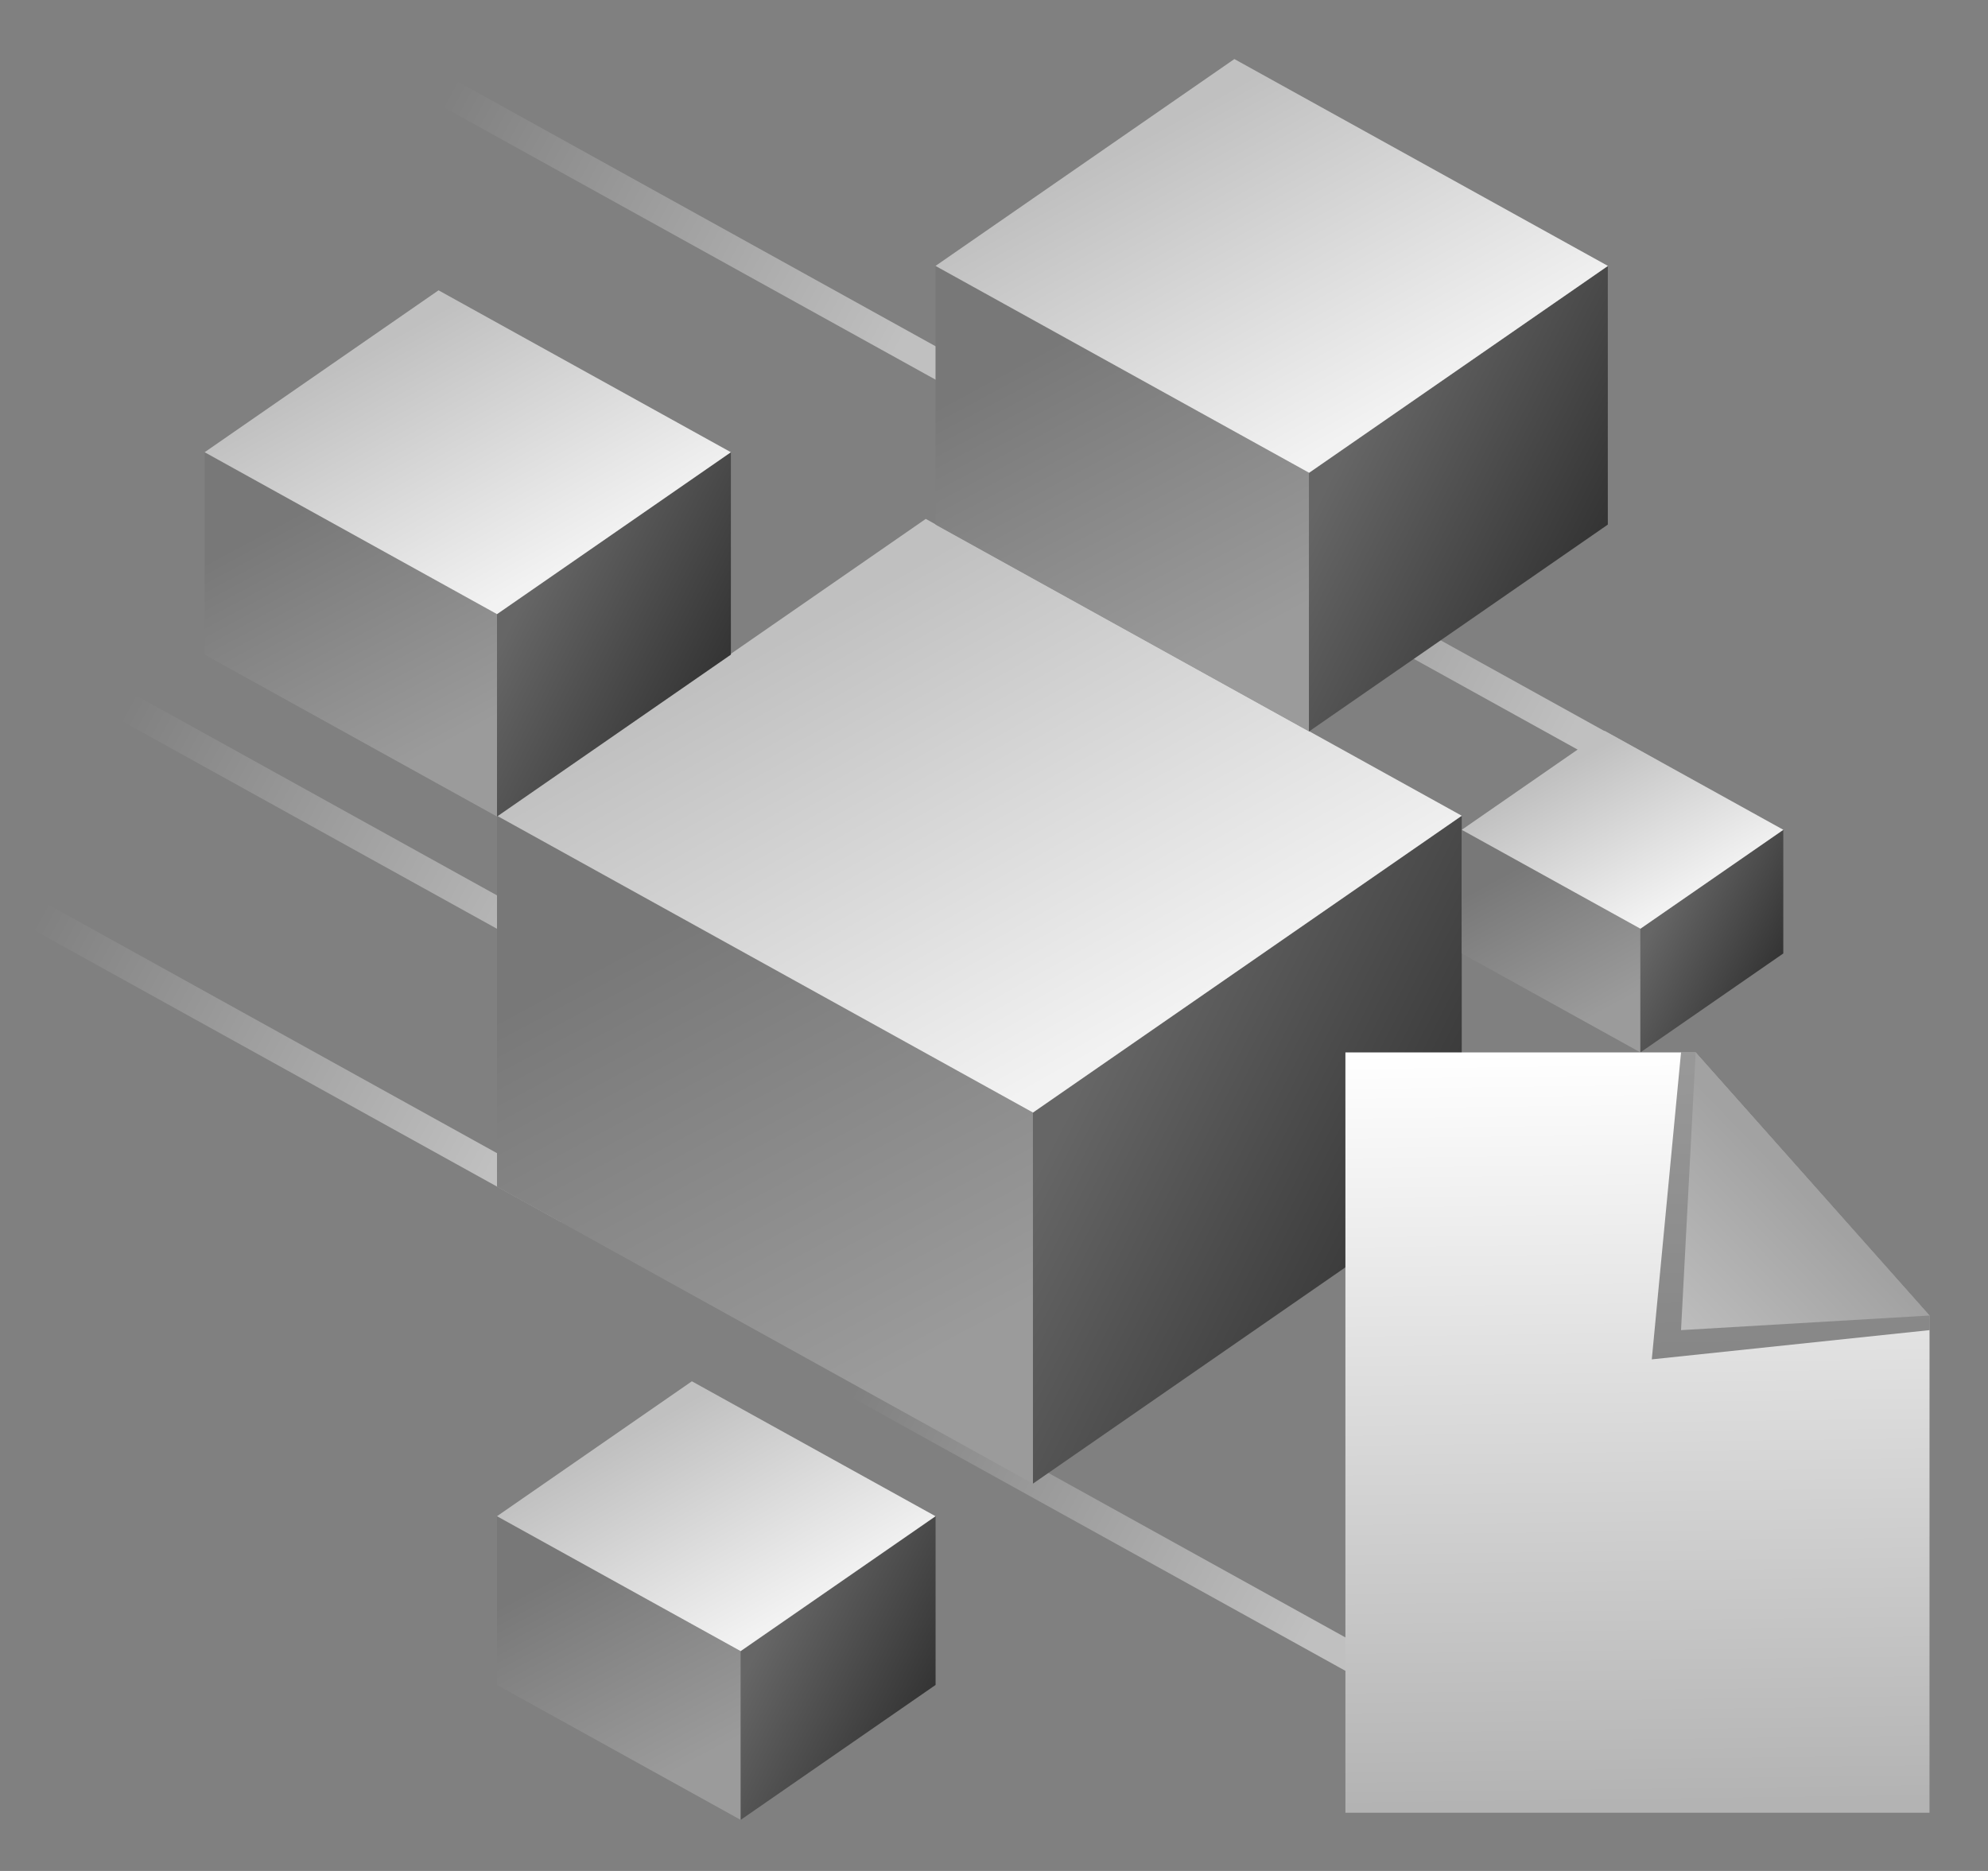<svg width="68" height="64" viewBox="0 0 68 64" fill="none" xmlns="http://www.w3.org/2000/svg">
<rect x="0" y="0" width="68" height="64" fill="#808080" stroke="none"/>
<path opacity="0.5" d="M15 3L33.437 13.211" stroke="url(#paint0_linear_19342_15318)"/>
<path opacity="0.5" d="M1 31.156L19.437 41.368" stroke="url(#paint1_linear_19342_15318)"/>
<path opacity="0.5" d="M4 24L22.437 34.211" stroke="url(#paint2_linear_19342_15318)"/>
<path opacity="0.5" d="M47.195 57.805C47.437 57.939 47.741 57.851 47.875 57.61C48.008 57.368 47.921 57.064 47.679 56.93L47.195 57.805ZM47.679 56.93L29.242 46.719L28.758 47.594L47.195 57.805L47.679 56.93Z" fill="url(#paint3_linear_19342_15318)"/>
<path opacity="0.5" d="M38 16.229L56.437 26.44" stroke="url(#paint4_linear_19342_15318)" stroke-linecap="round"/>
<path d="M35.333 38.059L17 27.905V40.597L35.333 50.751V38.059Z" fill="url(#paint5_linear_19342_15318)"/>
<path d="M49.999 40.597L35.332 50.751V38.059L49.999 27.905V40.597Z" fill="url(#paint6_linear_19342_15318)"/>
<path d="M31.666 17.75L17 27.904L35.333 38.057L50 27.904L31.666 17.75Z" fill="url(#paint7_linear_19342_15318)"/>
<path d="M44.778 16.176L32 9.099V17.945L44.778 25.022V16.176Z" fill="url(#paint8_linear_19342_15318)"/>
<path d="M54.996 17.945L44.773 25.022V16.176L54.996 9.099V17.945Z" fill="url(#paint9_linear_19342_15318)"/>
<path d="M42.222 2.02L32 9.096L44.778 16.173L55 9.096L42.222 2.02Z" fill="url(#paint10_linear_19342_15318)"/>
<path d="M25.333 56.483L17 51.868V57.637L25.333 62.252V56.483Z" fill="url(#paint11_linear_19342_15318)"/>
<path d="M32.002 57.637L25.336 62.252V56.483L32.002 51.868V57.637Z" fill="url(#paint12_linear_19342_15318)"/>
<path d="M23.666 47.25L17 51.865L25.333 56.48L31.999 51.865L23.666 47.25Z" fill="url(#paint13_linear_19342_15318)"/>
<path d="M17 21.009L7 15.471V22.394L17 27.932V21.009Z" fill="url(#paint14_linear_19342_15318)"/>
<path d="M25 22.394L17 27.932V21.009L25 15.471V22.394Z" fill="url(#paint15_linear_19342_15318)"/>
<path d="M15 9.931L7 15.469L17 21.008L25 15.469L15 9.931Z" fill="url(#paint16_linear_19342_15318)"/>
<path d="M56.111 31.769L50 28.385V32.615L56.111 36V31.769Z" fill="url(#paint17_linear_19342_15318)"/>
<path d="M60.998 32.615L56.109 36V31.769L60.998 28.385V32.615Z" fill="url(#paint18_linear_19342_15318)"/>
<path d="M54.889 25L50 28.385L56.111 31.769L61 28.385L54.889 25Z" fill="url(#paint19_linear_19342_15318)"/>
<path d="M66 45L65.999 62.009H46.02V36H58" fill="url(#paint20_linear_19342_15318)"/>
<path opacity="0.4" d="M58 36H57.5L56.5 46.5L66 45.5V45L58 36Z" fill="black"/>
<path d="M58 36L57.5 45.5L66 45L58 36Z" fill="url(#paint21_linear_19342_15318)"/>
<defs>
<linearGradient id="paint0_linear_19342_15318" x1="15.188" y1="3.25" x2="30.688" y2="11.75" gradientUnits="userSpaceOnUse">
<stop stop-color="white" stop-opacity="0"/>
<stop offset="1" stop-color="white"/>
</linearGradient>
<linearGradient id="paint1_linear_19342_15318" x1="1.188" y1="31.406" x2="16.688" y2="39.906" gradientUnits="userSpaceOnUse">
<stop stop-color="white" stop-opacity="0"/>
<stop offset="1" stop-color="white"/>
</linearGradient>
<linearGradient id="paint2_linear_19342_15318" x1="4.188" y1="24.25" x2="19.688" y2="32.75" gradientUnits="userSpaceOnUse">
<stop stop-color="white" stop-opacity="0"/>
<stop offset="1" stop-color="white"/>
</linearGradient>
<linearGradient id="paint3_linear_19342_15318" x1="29.188" y1="47.406" x2="44.688" y2="55.906" gradientUnits="userSpaceOnUse">
<stop stop-color="white" stop-opacity="0"/>
<stop offset="1" stop-color="white"/>
</linearGradient>
<linearGradient id="paint4_linear_19342_15318" x1="38.188" y1="16.479" x2="53.688" y2="24.979" gradientUnits="userSpaceOnUse">
<stop stop-color="white" stop-opacity="0"/>
<stop offset="1" stop-color="white"/>
</linearGradient>
<linearGradient id="paint5_linear_19342_15318" x1="17" y1="34.783" x2="25.157" y2="50.004" gradientUnits="userSpaceOnUse">
<stop stop-color="#787878"/>
<stop offset="1" stop-color="#9B9B9B"/>
</linearGradient>
<linearGradient id="paint6_linear_19342_15318" x1="39.548" y1="32.051" x2="51.529" y2="38.163" gradientUnits="userSpaceOnUse">
<stop stop-color="#666666"/>
<stop offset="1" stop-color="#333333"/>
</linearGradient>
<linearGradient id="paint7_linear_19342_15318" x1="24.201" y1="23.26" x2="32.872" y2="38.672" gradientUnits="userSpaceOnUse">
<stop stop-color="#C0C0C0"/>
<stop offset="1" stop-color="#F2F2F2"/>
</linearGradient>
<linearGradient id="paint8_linear_19342_15318" x1="32" y1="13.892" x2="37.685" y2="24.501" gradientUnits="userSpaceOnUse">
<stop stop-color="#787878"/>
<stop offset="1" stop-color="#9B9B9B"/>
</linearGradient>
<linearGradient id="paint9_linear_19342_15318" x1="47.712" y1="11.988" x2="56.062" y2="16.248" gradientUnits="userSpaceOnUse">
<stop stop-color="#666666"/>
<stop offset="1" stop-color="#333333"/>
</linearGradient>
<linearGradient id="paint10_linear_19342_15318" x1="37.019" y1="5.86" x2="43.062" y2="16.602" gradientUnits="userSpaceOnUse">
<stop stop-color="#C0C0C0"/>
<stop offset="1" stop-color="#F2F2F2"/>
</linearGradient>
<linearGradient id="paint11_linear_19342_15318" x1="17" y1="54.994" x2="20.707" y2="61.913" gradientUnits="userSpaceOnUse">
<stop stop-color="#787878"/>
<stop offset="1" stop-color="#9B9B9B"/>
</linearGradient>
<linearGradient id="paint12_linear_19342_15318" x1="27.252" y1="53.753" x2="32.698" y2="56.53" gradientUnits="userSpaceOnUse">
<stop stop-color="#666666"/>
<stop offset="1" stop-color="#333333"/>
</linearGradient>
<linearGradient id="paint13_linear_19342_15318" x1="20.273" y1="49.755" x2="24.214" y2="56.759" gradientUnits="userSpaceOnUse">
<stop stop-color="#C0C0C0"/>
<stop offset="1" stop-color="#F2F2F2"/>
</linearGradient>
<linearGradient id="paint14_linear_19342_15318" x1="7" y1="19.222" x2="11.449" y2="27.525" gradientUnits="userSpaceOnUse">
<stop stop-color="#787878"/>
<stop offset="1" stop-color="#9B9B9B"/>
</linearGradient>
<linearGradient id="paint15_linear_19342_15318" x1="19.3" y1="17.732" x2="25.835" y2="21.066" gradientUnits="userSpaceOnUse">
<stop stop-color="#666666"/>
<stop offset="1" stop-color="#333333"/>
</linearGradient>
<linearGradient id="paint16_linear_19342_15318" x1="10.928" y1="12.936" x2="15.658" y2="21.343" gradientUnits="userSpaceOnUse">
<stop stop-color="#C0C0C0"/>
<stop offset="1" stop-color="#F2F2F2"/>
</linearGradient>
<linearGradient id="paint17_linear_19342_15318" x1="50" y1="30.677" x2="52.719" y2="35.751" gradientUnits="userSpaceOnUse">
<stop stop-color="#787878"/>
<stop offset="1" stop-color="#9B9B9B"/>
</linearGradient>
<linearGradient id="paint18_linear_19342_15318" x1="57.515" y1="29.767" x2="61.508" y2="31.804" gradientUnits="userSpaceOnUse">
<stop stop-color="#666666"/>
<stop offset="1" stop-color="#333333"/>
</linearGradient>
<linearGradient id="paint19_linear_19342_15318" x1="52.4" y1="26.837" x2="55.291" y2="31.974" gradientUnits="userSpaceOnUse">
<stop stop-color="#C0C0C0"/>
<stop offset="1" stop-color="#F2F2F2"/>
</linearGradient>
<linearGradient id="paint20_linear_19342_15318" x1="55.317" y1="35.942" x2="55.648" y2="61.709" gradientUnits="userSpaceOnUse">
<stop stop-color="white"/>
<stop offset="1" stop-color="#B3B3B3"/>
</linearGradient>
<linearGradient id="paint21_linear_19342_15318" x1="57.092" y1="45.406" x2="61.791" y2="40.848" gradientUnits="userSpaceOnUse">
<stop stop-color="#BEBEBE"/>
<stop offset="1" stop-color="#A2A2A2"/>
</linearGradient>
</defs>
</svg>
